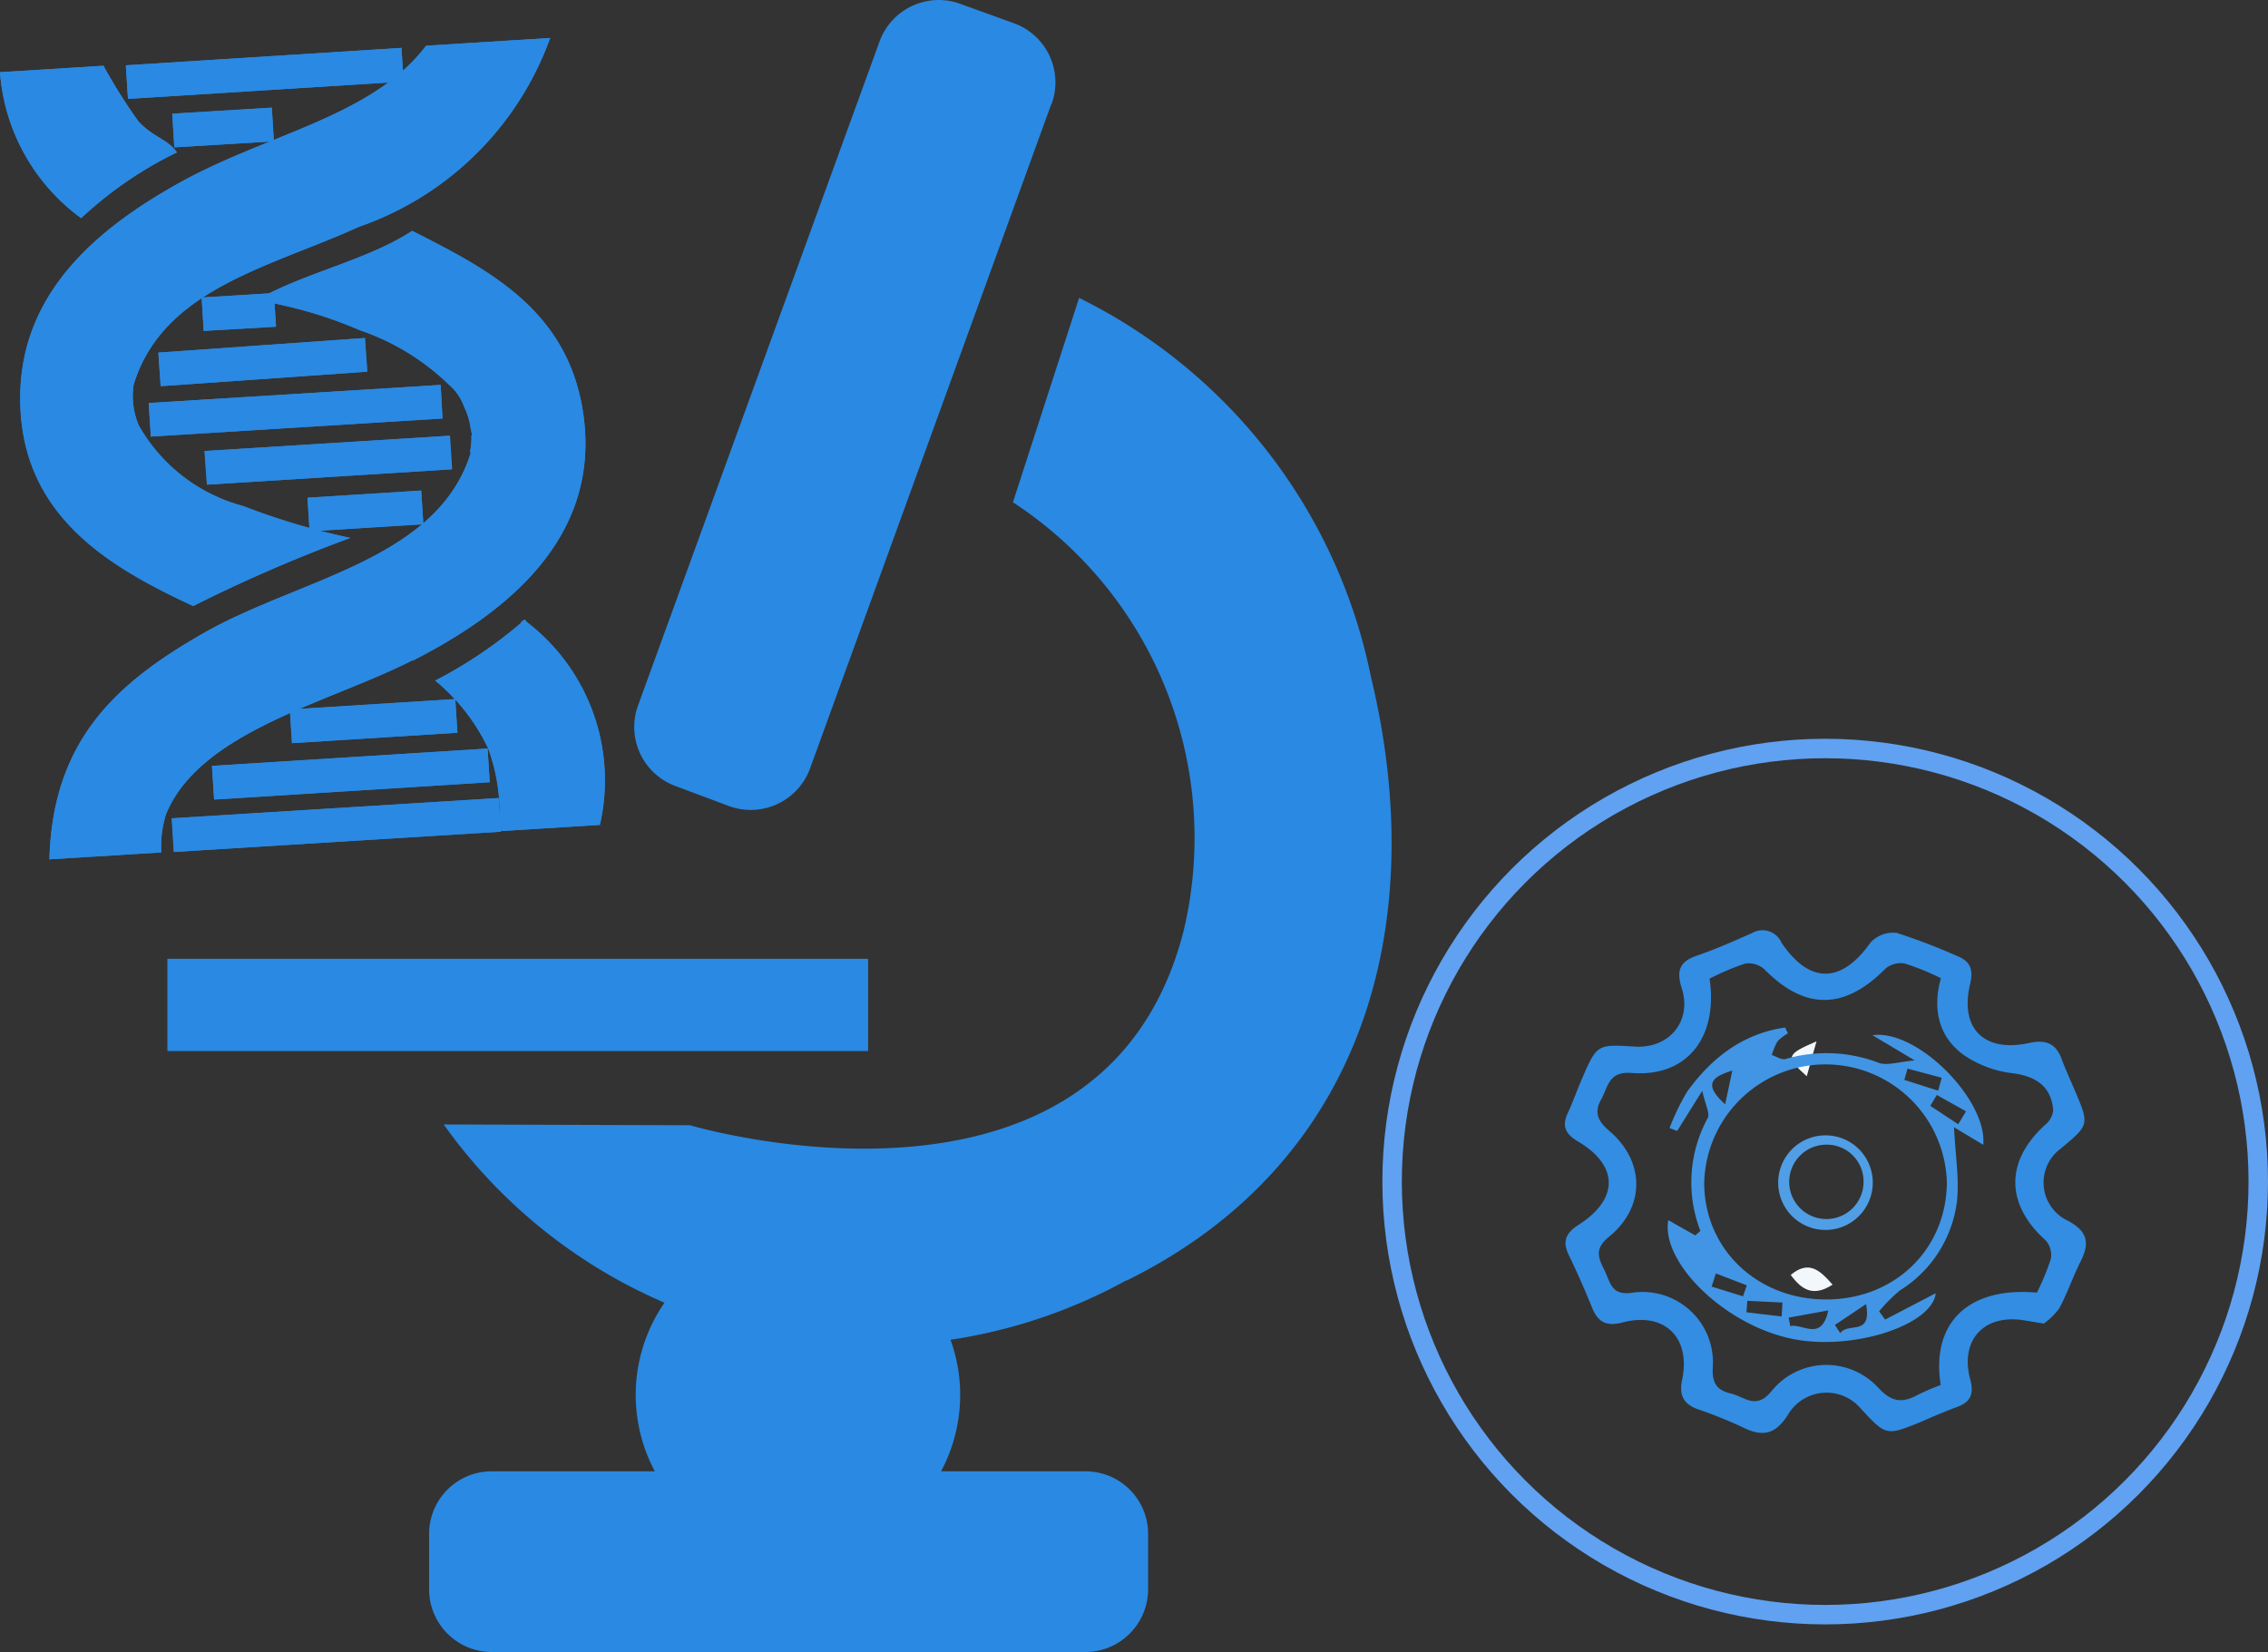 <svg xmlns="http://www.w3.org/2000/svg" viewBox="0 0 233.04 169.75"><rect x="0" y="0" width="233.04" height="169.75" fill="#333333" stroke="none"/><defs><style>.cls-1{fill:#2a89e2;}.cls-2{fill:none;stroke:#60a1f1;stroke-miterlimit:10;stroke-width:2px;}.cls-3{fill:#f2f7fc;}.cls-4{fill:#f2f8fc;}.cls-5{fill:#338de2;}.cls-6{fill:#4195e4;}.cls-7{fill:#509ee6;}</style></defs><g id="Layer_2" data-name="Layer 2"><g id="Layer_1-2" data-name="Layer 1"><g id="Group_768" data-name="Group 768"><path id="Path_561" data-name="Path 561" class="cls-1" d="M115.77,131.54a54.09,54.09,0,0,1-70.18-16l25.31.08s42.37,12.62,50.71-19.94a41.19,41.19,0,0,0-17.53-44.07l6.8-21a55.74,55.74,0,0,1,30,39c6,24.89-.33,49.76-25.17,62Z"/><path id="Path_562" data-name="Path 562" class="cls-1" d="M108,10.76,83.22,79a6.49,6.49,0,0,1-8.3,3.83l-5.53-2.07a6.46,6.46,0,0,1-3.82-8.3L90.39,4.22A6.47,6.47,0,0,1,98.69.4l5.53,2a6.47,6.47,0,0,1,3.83,8.3h0Z"/><path id="Path_563" data-name="Path 563" class="cls-1" d="M111.5,169.75H50.56a6.45,6.45,0,0,1-6.47-6.38v-5.81a6.43,6.43,0,0,1,6.47-6.38H111.5a6.43,6.43,0,0,1,6.47,6.37v5.82A6.46,6.46,0,0,1,111.5,169.75Z"/><path id="Path_564" data-name="Path 564" class="cls-1" d="M82,160a16.67,16.67,0,1,1,16.66-16.67v0A16.67,16.67,0,0,1,82,160Z"/><path id="Path_565" data-name="Path 565" class="cls-1" d="M17.2,108V98.52h72V108Z"/><path id="Path_566" data-name="Path 566" class="cls-1" d="M8.34,22.41A20.39,20.39,0,0,1,0,7.42l10.63-.67a56.75,56.75,0,0,0,3.6,5.73c1.57,1.67,3,1.8,3.95,3.17A40.05,40.05,0,0,0,8.34,22.41Z"/><path id="Path_567" data-name="Path 567" class="cls-1" d="M61.64,84.76l-10.39.65a19.27,19.27,0,0,0-1.08-8.48,20.22,20.22,0,0,0-5.45-7,45.85,45.85,0,0,0,8.78-5.89c0-.14.56-.58.52-.21A20.51,20.51,0,0,1,61.64,84.76Z"/><path id="Path_568" data-name="Path 568" class="cls-1" d="M42.38,67.85c-8.52,4.34-21.87,7.29-25.33,15.84a11.18,11.18,0,0,0-.48,3.9L5.08,88.3c.32-12.38,7.06-18.23,15.85-23.25,9.84-5.63,24.14-7.48,27.49-18.67l-.15.18a7.36,7.36,0,0,0,.17-1.81h.05a3,3,0,0,0-.11-.62,7.31,7.31,0,0,0-.69-2.32,5.24,5.24,0,0,0-1.58-2.3A24.32,24.32,0,0,0,37,33.94a44.38,44.38,0,0,0-10.65-3.09c4.83-2.81,11.39-4.1,16-7.13,8.05,4.06,16.1,8.24,17.6,18.9,1.82,13-8.5,20.65-17.53,25.26Z"/><path id="Path_569" data-name="Path 569" class="cls-1" d="M36.87,23.31c-9.15,4.16-20.14,6.37-23.14,16.23a7.71,7.71,0,0,0,.54,4.19h0A17.46,17.46,0,0,0,25,52h0a70.75,70.75,0,0,0,11,3.27,155.66,155.66,0,0,0-16.15,7c-8.6-4-17.9-9.31-17.77-21.59.1-10.69,8-17.2,16.09-21.75,9.22-5.2,20-6.85,25.61-14.23l12.75-.8A32,32,0,0,1,36.86,23.31Z"/><path id="Path_570" data-name="Path 570" class="cls-1" d="M15.5,44.87l-.22-3.46,30-1.86L45.47,43l-30,1.86Z"/><path id="Path_571" data-name="Path 571" class="cls-1" d="M16.51,39.69l-.24-3.46,21.23-1.5.24,3.46L16.51,39.68Z"/><path id="Path_572" data-name="Path 572" class="cls-1" d="M20.93,34l-.21-3.43,7.42-.46.22,3.46L20.93,34Z"/><path id="Path_573" data-name="Path 573" class="cls-1" d="M21.26,49.8,21,46.34l25.2-1.57.21,3.45Z"/><path id="Path_574" data-name="Path 574" class="cls-1" d="M31.81,54.59l-.21-3.45,11.68-.74.22,3.46Z"/><path id="Path_575" data-name="Path 575" class="cls-1" d="M22,82.15l-.22-3.46,28.32-1.78.22,3.46Z"/><path id="Path_576" data-name="Path 576" class="cls-1" d="M17.88,87.54l-.21-3.46L51.25,82l.22,3.46L17.89,87.54Z"/><path id="Path_577" data-name="Path 577" class="cls-1" d="M30,76.36l-.22-3.46,17-1.07L47,75.29,30,76.36Z"/><path id="Path_578" data-name="Path 578" class="cls-1" d="M13.15,10.15l-.22-3.44L41.25,4.92l.22,3.46L13.15,10.16Z"/><path id="Path_579" data-name="Path 579" class="cls-1" d="M17.91,15.14l-.21-3.46,10.23-.62.21,3.46-10.23.62Z"/><g id="Group_767" data-name="Group 767"><path id="Path_580" data-name="Path 580" class="cls-1" d="M17.91,15.14l-.21-3.46,10.23-.62.21,3.46-10.23.62Z"/><path id="Path_581" data-name="Path 581" class="cls-1" d="M13.15,10.15l-.22-3.44L41.25,4.92l.22,3.46L13.15,10.16Z"/><path id="Path_582" data-name="Path 582" class="cls-1" d="M30,76.36l-.22-3.46,17-1.07L47,75.29,30,76.36Z"/><path id="Path_583" data-name="Path 583" class="cls-1" d="M17.85,87.54l-.22-3.46L51.21,82l.22,3.46L17.84,87.54Z"/><path id="Path_584" data-name="Path 584" class="cls-1" d="M22,82.16l-.22-3.46,28.32-1.78.22,3.46Z"/><path id="Path_585" data-name="Path 585" class="cls-1" d="M31.81,54.6l-.22-3.46,11.69-.73.22,3.46Z"/><path id="Path_586" data-name="Path 586" class="cls-1" d="M21.27,49.8l-.22-3.46,25.19-1.57.22,3.45Z"/><path id="Path_587" data-name="Path 587" class="cls-1" d="M20.93,34l-.21-3.43,7.42-.46.22,3.46L20.93,34Z"/><path id="Path_588" data-name="Path 588" class="cls-1" d="M16.51,39.69l-.24-3.46,21.22-1.5.25,3.46L16.51,39.68Z"/><path id="Path_589" data-name="Path 589" class="cls-1" d="M15.5,44.87l-.22-3.46,30-1.86L45.46,43l-30,1.86Z"/><path id="Path_590" data-name="Path 590" class="cls-1" d="M36.87,23.31c-9.15,4.16-20.14,6.37-23.14,16.23a7.71,7.71,0,0,0,.54,4.19h0A17.46,17.46,0,0,0,25,52h0a70.75,70.75,0,0,0,11,3.27,155.66,155.66,0,0,0-16.15,7c-8.6-4-17.9-9.31-17.77-21.59.1-10.69,8-17.2,16.09-21.75,9.22-5.2,20-6.85,25.61-14.23l12.75-.8A32,32,0,0,1,36.86,23.31Z"/><path id="Path_591" data-name="Path 591" class="cls-1" d="M42.38,67.85c-8.52,4.34-21.87,7.29-25.33,15.84a10.94,10.94,0,0,0-.47,3.9l-11.5.71c.32-12.38,7.06-18.23,15.85-23.25,9.84-5.63,24.14-7.48,27.49-18.67l-.15.18a7.36,7.36,0,0,0,.17-1.81h.06a3.07,3.07,0,0,0-.12-.62,7.31,7.31,0,0,0-.69-2.32,5.24,5.24,0,0,0-1.58-2.3A24.32,24.32,0,0,0,37,33.94a44.25,44.25,0,0,0-10.65-3.09c4.83-2.81,11.39-4.1,16-7.13,8,4.06,16.09,8.24,17.59,18.9,1.82,13-8.5,20.65-17.53,25.26Z"/><path id="Path_592" data-name="Path 592" class="cls-1" d="M61.64,84.76l-10.39.65a19.27,19.27,0,0,0-1.08-8.48,20.22,20.22,0,0,0-5.45-7,45.85,45.85,0,0,0,8.78-5.89c0-.14.56-.58.52-.21A20.51,20.51,0,0,1,61.64,84.76Z"/><path id="Path_593" data-name="Path 593" class="cls-1" d="M8.34,22.42A20.43,20.43,0,0,1,0,7.42l10.63-.66a56.61,56.61,0,0,0,3.6,5.72c1.57,1.68,3,1.81,3.95,3.18A39.51,39.51,0,0,0,8.34,22.42Z"/></g></g><circle class="cls-2" cx="187.54" cy="121.41" r="44.5"/><path class="cls-3" d="M188.3,132c-2,1.3-3.19.51-4.3-1C185.87,129.45,187,130.52,188.3,132Z"/><path class="cls-4" d="M186.65,107c-.32,1.11-.63,2.22-1,3.59C183.44,108.6,183.49,108.36,186.65,107Z"/><path class="cls-5" d="M210,136l-2-.33c-4.11-.69-6.64,2-5.56,6.06.39,1.44.09,2.3-1.3,2.82s-2.51,1-3.76,1.55c-3.58,1.45-3.58,1.45-6.22-1.41a4.6,4.6,0,0,0-7.41.62c-1.32,2.13-2.67,2.36-4.72,1.33a47.17,47.17,0,0,0-4.66-1.87c-1.45-.55-1.85-1.5-1.53-3,.92-4.34-1.82-7-6.09-5.89-1.67.44-2.55,0-3.17-1.53-.74-1.85-1.56-3.67-2.42-5.47-.65-1.36-.22-2.21,1-3,4.2-2.66,4.19-6.12-.05-8.61-1.28-.76-1.65-1.59-1-2.94.5-1.09.9-2.22,1.37-3.32,1.6-3.72,1.6-3.72,5.47-3.47,3.56.23,5.93-2.61,4.85-6-.55-1.72-.27-2.71,1.49-3.32,2-.69,3.86-1.51,5.76-2.36a2.13,2.13,0,0,1,3,1c2.91,4.3,6.16,4.2,9.14,0a3.15,3.15,0,0,1,2.71-1,61.38,61.38,0,0,1,6.23,2.39c1.39.54,1.64,1.48,1.3,2.87-1.08,4.55,1.43,7.06,6.06,6.05,1.68-.37,2.77,0,3.37,1.71.37,1,.86,2.06,1.3,3.09,1.54,3.6,1.54,3.6-1.44,6.07a4.33,4.33,0,0,0,.73,7.38c2.09,1.1,2.29,2.33,1.32,4.23-.79,1.57-1.35,3.25-2.18,4.79A7.15,7.15,0,0,1,210,136Zm-.7-3.19a25.46,25.46,0,0,0,1.42-3.43,2.27,2.27,0,0,0-.5-1.9c-4.16-3.74-4.2-8.16-.07-11.91a2.21,2.21,0,0,0,.82-1.49c-.2-2.45-1.77-3.5-4.21-3.81a11.12,11.12,0,0,1-5-1.88c-2.63-1.92-3.19-4.79-2.33-7.88A26.3,26.3,0,0,0,195.71,99a2.43,2.43,0,0,0-2,.55c-4.19,4.24-8.27,4.26-12.39.07a2.43,2.43,0,0,0-2-.61,25.11,25.11,0,0,0-3.66,1.55c.9,6.07-2.36,10.14-8,9.69-2.41-.19-2.41,1.43-3.14,2.72s-.37,2.2.8,3.2c3.72,3.14,3.77,7.85,0,10.92-1.51,1.22-1.1,2.15-.47,3.41s.68,2.66,2.87,2.33a7.23,7.23,0,0,1,8.27,7.67c-.09,1.63.43,2.35,1.86,2.69s2.58,1.7,4.16-.23a7.24,7.24,0,0,1,11-.35c1.4,1.51,2.5,1.56,4.07.7a25,25,0,0,1,2.33-1C198.4,135.92,202.25,132.19,209.3,132.82Z"/><path class="cls-6" d="M183.71,106.18a4.7,4.7,0,0,0-1.08.83,6.42,6.42,0,0,0-.57,1.4c.48.15,1,.53,1.42.4a15,15,0,0,1,9.59.41c.87.29,2-.11,3.67-.26l-4.34-2.59c4.64-.65,11.83,6.7,11.38,11.26l-3-1.8c.14,2.94.55,5.31.3,7.6a12.61,12.61,0,0,1-5.87,9.17,16.57,16.57,0,0,0-2.13,2.14l.62.85,5.2-2.71c-.36,3.27-8.44,5.93-14.64,4.71-7-1.37-13.62-7.88-12.84-12.22l2.77,1.57.53-.46a13.8,13.8,0,0,1,.74-11.58c.27-.47-.24-1.37-.55-2.82l-2.58,4.13-.78-.3a23.52,23.52,0,0,1,1.79-3.71c2.51-3.51,5.76-6,10.08-6.62Zm3.95,27.34c7.07,0,12.39-5.22,12.38-12.1a12.47,12.47,0,0,0-24.93.15C175.13,128.35,180.57,133.54,187.66,133.52Zm13.55-18,.8-1.33-3-1.68-.67,1.12ZM191.74,134l-3.2,2.14.55.84C189.92,135.83,192.36,137.35,191.74,134Zm7.41-21.93.36-1.33L196,109.8l-.33,1.16Zm-16.08,23.2.08-1.43-3.61-.18-.09,1.18Zm.72.12.16.87c1.28-.3,3.21,1.64,3.91-1.61Zm-6.53-21.91L178,110C176.16,110.59,174.8,111.26,177.26,113.46Zm-.95,17.37-.44,1.35,3.23,1,.38-1.13Z"/><path class="cls-7" d="M192.43,121.57a4.86,4.86,0,1,1-4.78-4.91A4.85,4.85,0,0,1,192.43,121.57Zm-4.89-3.95a3.82,3.82,0,1,0,3.94,3.66A3.77,3.77,0,0,0,187.54,117.62Z"/></g></g></svg>